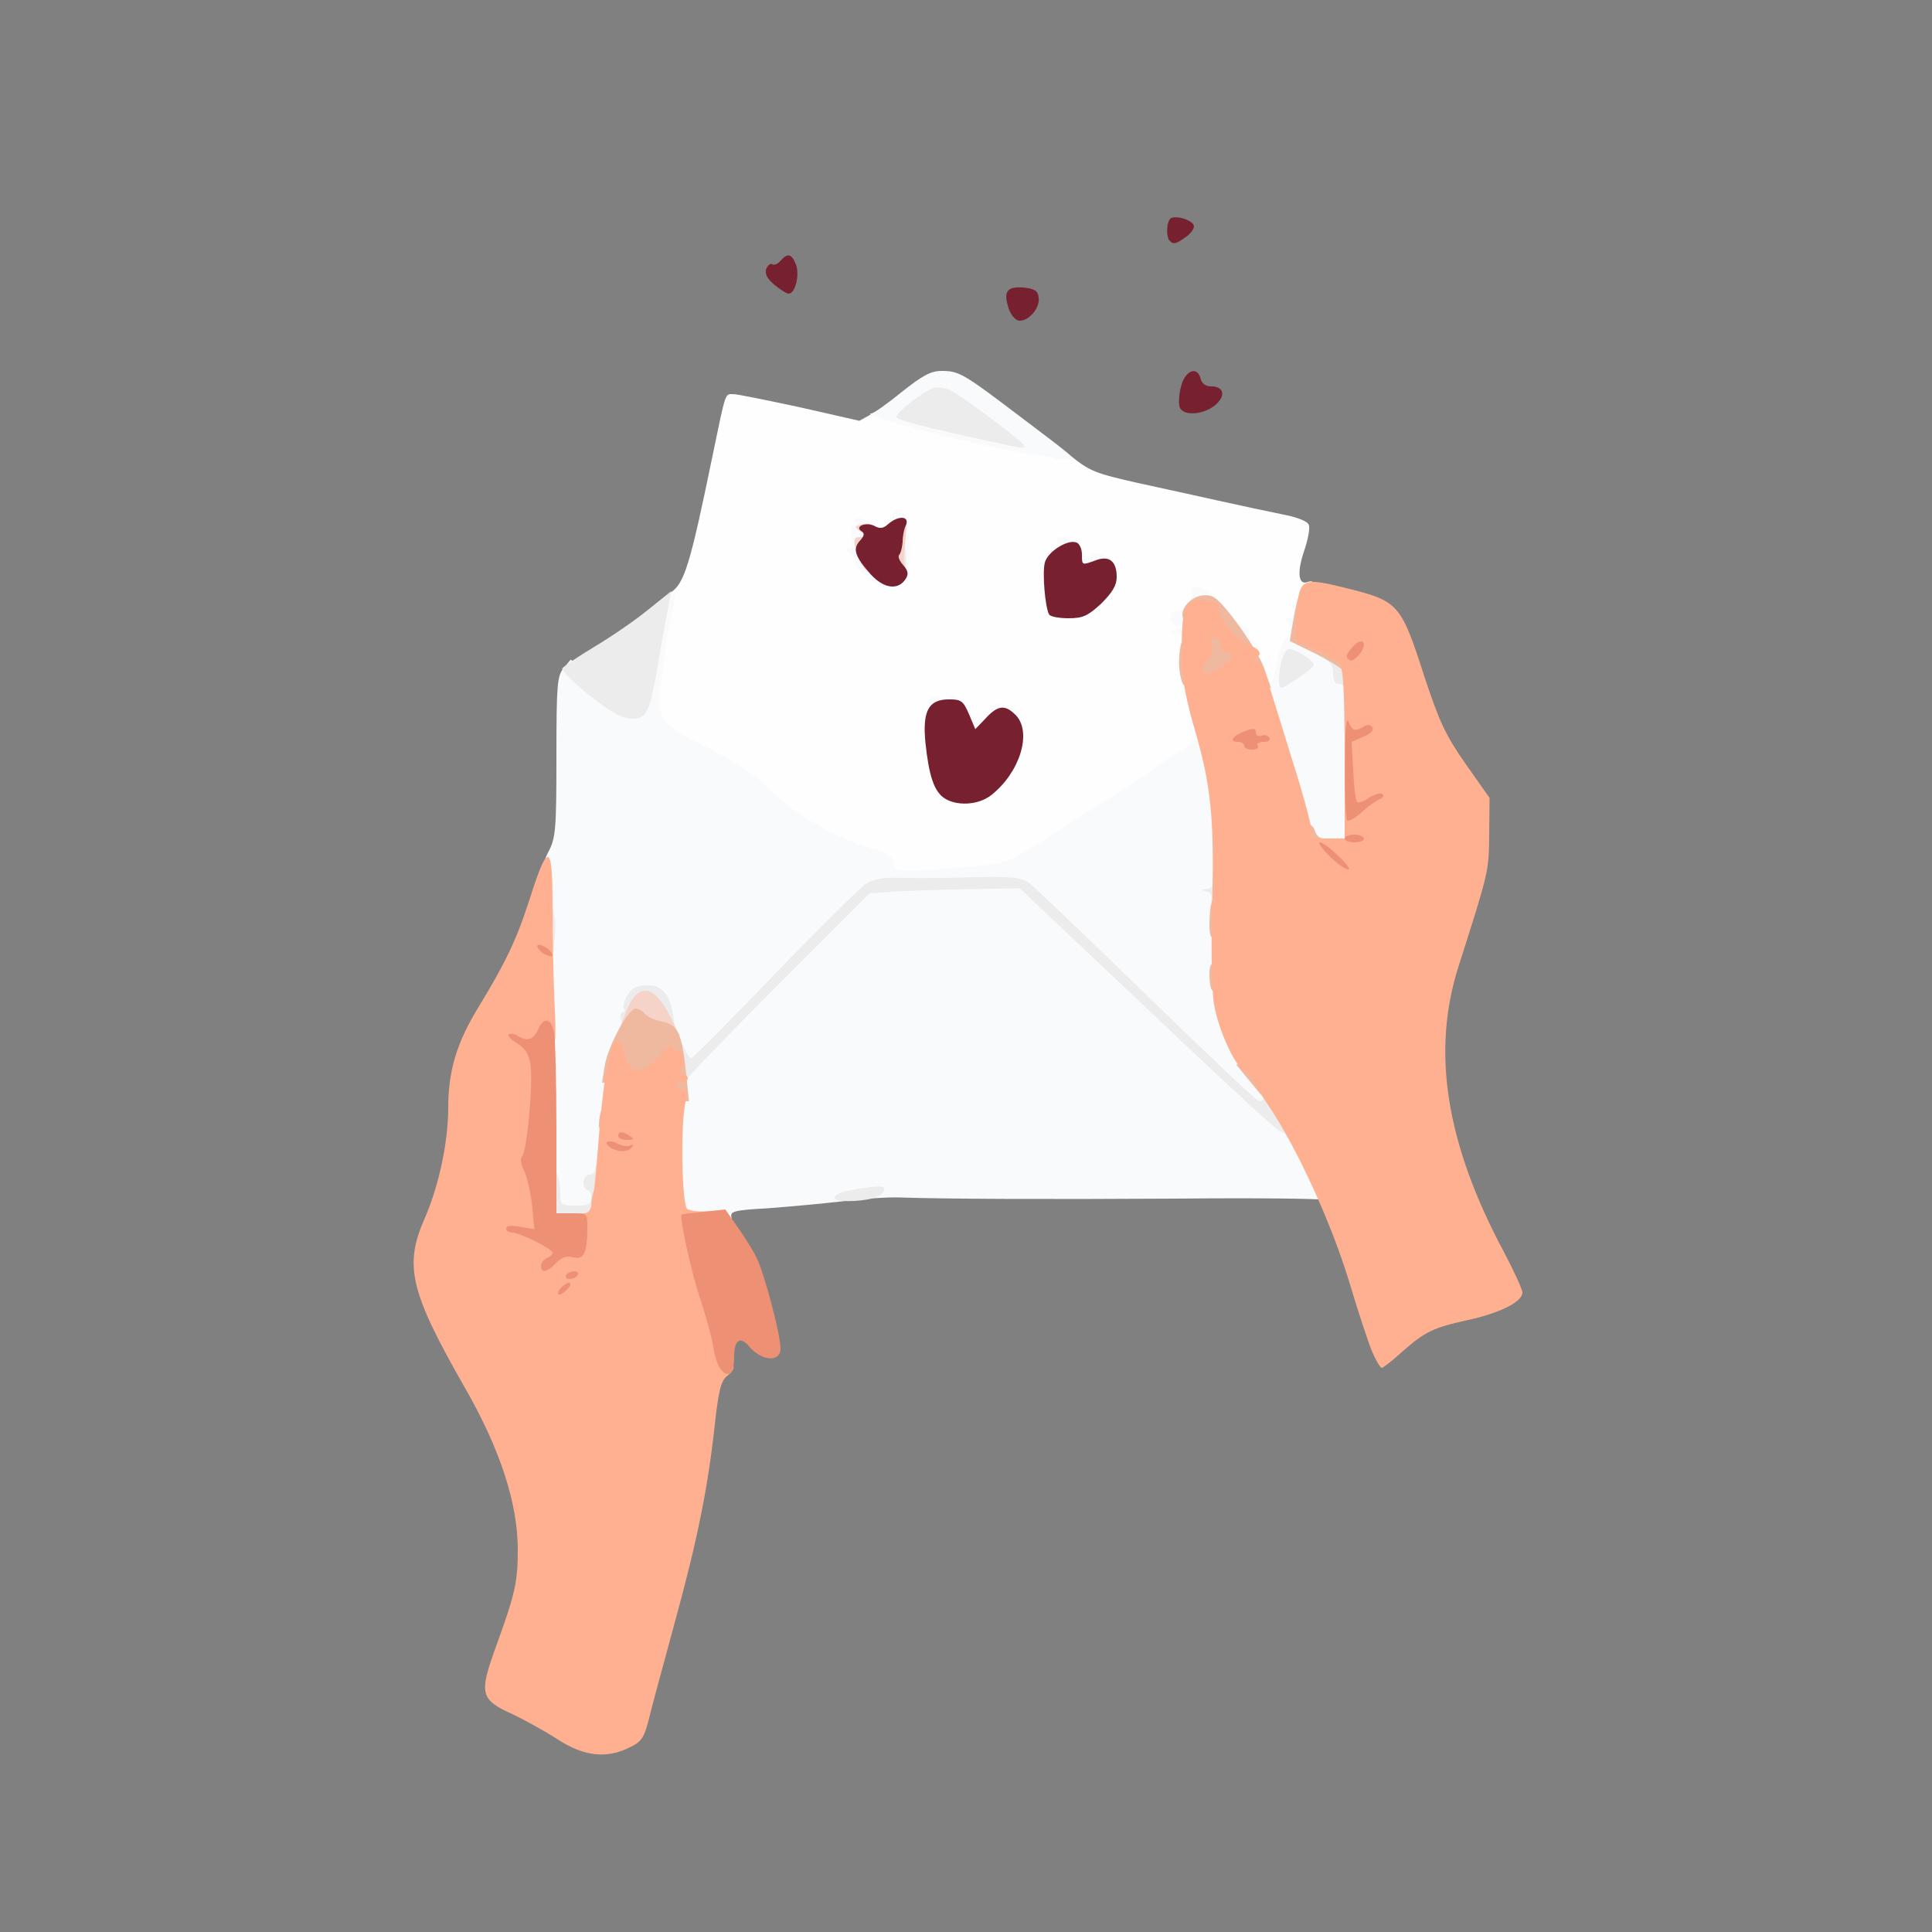 <svg version="1.0" xmlns="http://www.w3.org/2000/svg" preserveAspectRatio="xMidYMid meet" viewBox="0 0 500 500">
  <rect x="0" y="0" width="500" height="500" fill="#808080" stroke="none"/>
  <path d="M228.7 228.4c-.4-.4-.7-1.5-.7-2.5 0-1.3-1.2-2.2-4.2-2.9-9.3-2.5-20.7-8.8-26.9-15-5.1-5-9.5-7.9-18.7-12.5-11.4-5.5-12-6.8-10.3-21.7 1.6-14 2.9-18.6 5.6-20.4 3.6-2.4 5-6.7 11-35.9 3.4-16.4 3.1-15.5 5.3-15.5 1 0 8.8 1.6 17.2 3.4l15.4 3.5 3.8-2.1c3.1-1.8 4.2-1.9 6.2-1 2.9 1.3 29.7 7.6 36.6 8.6 2.6.4 5.9 1.8 8 3.5 5.1 4.1 6.5 4.6 17.5 7.1 5.5 1.2 14.7 3.2 20.5 4.5 5.8 1.3 13.4 2.9 16.8 3.6 3.8.7 6.6 1.8 6.9 2.7.4.8-.2 3.9-1.2 6.8-1.9 5.6-1.5 9 1 8 .8-.3 1.5-.1 1.5.4 0 2.7-3.5 16.6-4.3 17.1-.5.4-1.5 3.1-2.1 6-1.2 5.2-1.4 5.4-4.8 5.7-3.1.3-3.6 0-4.2-2.4-1.2-4.7-5-12.4-6.2-12.4-.6 0-2.2-1.6-3.5-3.5-1.3-1.9-2.7-3.5-3-3.5-3.6 0-4.2 13.5-1.1 23.4 3.3 10.3 3 12.7-1.9 15.6-2.2 1.4-5.1 3.3-6.5 4.4-2.4 1.8-18.5 12.2-32.4 21-6 3.7-7.2 4.1-16 4.9-19.4 1.6-24.5 1.8-25.3 1.1zm25.2-26c1.7-1.4 4.3-4.6 5.7-7 2.3-3.9 2.4-4.5 1.1-6.4l-1.5-2.1-2 2.5c-2.7 3.4-7.7 3.6-8.5.4-.4-1.3-1.3-3.2-2.1-4.3-1.4-1.7-1.7-1.8-2.6-.5-2.6 4-.2 16.6 3.7 18.9 2.5 1.5 2.8 1.4 6.2-1.5zm27.4-48.5c4.6-3.8 4.7-4.9.2-4.9-2.4 0-3.5-.5-3.5-1.4 0-2.4-2.2-3-3.7-1-.9 1.3-1.2 3.1-.8 5.4 1.2 6.2 2.3 6.4 7.8 1.9zm-49.5-10.2c.3-3.7.3-3.7-3.6-3.7-3.7 0-3.9.2-3.4 2.6.3 1.5 1.3 2.9 2.3 3.1 1.1.3 1.9 1 1.9 1.5s.6.8 1.3.6c.6-.3 1.3-2.1 1.5-4.1z" fill="#fffefe"/>
  <g fill="#f9fafb">
    <path d="M175.4 316.2c-1.9-1.2-2.7-16.9-1.4-28.8 1-10.3 1-11.3-.9-15.8-1.2-2.6-2.1-5.8-2.1-7 0-1.2-.7-3.2-1.6-4.4-2.1-3-3.9-1.5-4.8 3.8-.3 2.1-1.5 5.4-2.6 7.3-1.5 2.6-2.4 7.3-3.6 19.3-.9 8.8-1.9 17.8-2.1 20.2l-.5 4.2h-13.6l-.6-6.7c-.3-3.8-.8-24.1-1.2-45.3-.5-37.6-.5-38.6 1.5-42.5 1.9-3.6 2.1-5.6 2.1-24.6 0-18.6.2-20.9 1.8-22.9l1.9-2.3 7.9 6.2 7.9 6.3 1.2-3c.7-1.6 1.9-7.4 2.8-12.8 1.2-7.9 2.1-10.4 4-12.3 3.2-3.2 3.8-2.4 2.5 3-.6 2.4-1.7 9.1-2.5 14.8-1.8 13.2-1.4 14.2 9.7 19.6 9.2 4.6 13.6 7.5 18.7 12.5 6.2 6.1 17.6 12.5 26.8 14.9 3.1.9 4.2 1.7 4.5 3.4.3 2.5 1.1 2.5 19.8 1 8.8-.8 10-1.2 16-4.9 13.9-8.8 30-19.2 32.4-21 1.4-1.1 4.3-3 6.6-4.4 2.5-1.5 3.8-3 3.5-3.8-.3-.9.2-1.2 1.7-1 4.1.6 5.1 7.9 5.3 39.8.1 26.2.3 29 2.2 34.2 2.1 5.7 6.8 13.3 9.7 15.7.9.8 1.6 2.8 1.6 4.6 0 3.1 2.5 6.5 4.8 6.5 1.7 0 8.2 14.2 8.2 17.9 0 1.9-.4 3-1 2.6-.5-.3-17.5-.5-37.7-.3-34.4.2-59.2.1-71.5-.3-2.9-.1-9.6.3-14.8 1-5.2.6-13.9 1.4-19.3 1.8-8.9.5-9.8.8-9.4 2.4.5 1.7-.2 1.9-6.1 1.9-3.7 0-7.2-.4-7.8-.8zm162.3-96.9c-.2-.5-3-9-6.1-19-4.5-14.3-5.6-19.3-5.3-23 .3-3.8.5-4.3 1.1-2.6 1.2 3.2 2.3 2 3-3.2.4-2.5 1.4-5.1 2.2-5.9 1.7-1.8 1.8-4.3.2-4.9-.8-.3-.6-.6.5-.6.9-.1 1.7-.8 1.7-1.6s.7-1.5 1.5-1.5c1 0 1.5 1 1.5 3.3 0 3 .5 3.6 5 5.7 4.3 2 5 2.8 5 5.2 0 1.8.5 2.8 1.5 2.8 1.3 0 1.5 3.2 1.5 23v23h-6.4c-3.6 0-6.7-.3-6.9-.7z"/>
    <path d="M249 187.4v-3.5l-4.4.6c-4.3.7-4.4.6-4.3-1.9.2-2.3.5-2.6 3-2 1.8.4 2.7.1 2.7-.7 0-1.3 3.7 2.5 5.6 5.7 1 1.6 1.3 1.7 2.8.5.9-.7 1.6-2 1.6-2.8 0-1.7 3.9-1.4 5.9.5 1.2 1.2 1.2 1.5 0 2.3-.8.5-2.2.9-3.1.9-1.1 0-1.8.8-1.8 2 0 1.7-.7 2-4 2-3.9 0-4-.1-4-3.6zm56.4-20.4c.4-2.4.2-3-1.2-3.1-1.4 0-1.4-.2.3-.9s1.7-.9.3-.9c-2.1-.1-2.5-4.1-.5-4.1 1.9 0 5-3.7 4.2-4.9-.3-.7.3-1.1 1.6-1.1 1.9 0 6.9 4.1 6.9 5.7 0 .3-1.8.3-4 0l-4-.5v6.4c0 5.9-.2 6.4-2.1 6.4-1.9 0-2.1-.4-1.5-3zm13.3-.7c-.4-.3-.7-2.2-.7-4.2.1-2.9.2-3.3 1.1-1.8.5.9 1.7 1.7 2.4 1.7.8 0 1.5.4 1.5.9s.3 1.6.6 2.5c.5 1.2 0 1.6-1.8 1.6-1.4 0-2.8-.3-3.1-.7zM226.5 151c-1.1-.5-1.5-.9-1-.9.6-.1-.1-.7-1.5-1.4s-2.5-2-2.5-3-.7-2.2-1.5-2.7c-1-.6-1.1-1-.3-1 .9 0 1.1-1 .7-3-.4-2-.2-3 .5-3s.9-.4.6-1c-.9-1.4 1.7-1.2 3.8.4 1.9 1.5 2.3 6.6.5 6.6-.7 0 0 1.1 1.5 2.5 1.5 1.5 2.7 3.6 2.7 5 0 2.7-.4 2.8-3.5 1.5zm4.5-7.5c0-3.7-.4-6.5-1-6.5s-.5-.9.2-2.2c.7-1.3 1.4-2.5 1.5-2.7.8-1.3 3.3 3.4 3.5 6.5.5 8.5-.1 11.4-2.2 11.4-1.8 0-2-.7-2-6.5zm46 3c0-2.1-.5-2.5-3.2-2.5-3.1-.1-3.2-.2-1.4-1.5 1-.7 1.5-1.8 1.1-2.4-.3-.6 0-1.1.9-1.1 2.9 0 4.9 1.4 6.2 4.4.8 1.9 1.3 2.4 1.4 1.4 0-2 1.3-2.3 4.1-.8 4.3 2.3.7 5-6.7 5-1.9 0-2.4-.5-2.4-2.5zm-4.1-27.9c-.2-.2-2.8-.6-5.7-1-9.7-1.1-45.9-10.3-41.7-10.6.6 0 4.1-2.5 7.8-5.5 5.4-4.3 7.6-5.5 10.3-5.5 4.6 0 5.5.5 20.4 11.8 15.5 11.7 14.9 11.2 11.9 11.2-1.4 0-2.8-.2-3-.4zM247 106.5c-4-2.9-3.5-2.8-6-1.2-1.9 1.1-1.7 1.3 2.2 2.4 6.7 1.7 7.5 1.5 3.8-1.2z"/>
  </g>
  <path d="M141 309.5c0-5.7.3-7.5 1.4-7.5 1.5 0 2.6 3 2.6 7.3 0 2.5.3 2.7 4 2.7 3.3 0 4-.3 4-2 0-1.1-.4-2-1-2-.5 0-1-.9-1-2s.7-2 1.5-2 1.5-.7 1.5-1.5.7-1.5 1.5-1.5c1.6 0 2 5.3.9 12.3l-.7 3.7H141v-7.5zm75 .6c0-1.2 2.1-1.9 8.1-2.7 4.1-.6 5.1-.4 4.7.7-.2.7-1.5 1.6-2.9 2-3.6 1-9.9 1-9.9 0zm117.6-15.3c-.4-1-1.3-1.8-1.8-1.8-1 0-8.6-7-48-44.3l-19.9-18.8-13.7.2c-7.5.2-16.3.4-19.5.7l-5.7.4-23.5 23.5c-12.9 13-23.5 23.9-23.5 24.4s-.9.9-2 .9c-1.8 0-2-.7-2-5.5 0-5.9 1.3-7.1 3.2-3 .6 1.4 1.4 2.5 1.7 2.4.3 0 10.1-9.8 21.6-21.8 11.6-12 22.2-22.5 23.7-23.4 1.9-1.3 4.6-1.7 10-1.5 4 .1 12.3 0 18.5-.2 9-.2 11.5.1 13.5 1.4 1.2.9 15 14 30.5 29.1 15.5 15.1 28.6 27.5 29.2 27.5 1.6 0 1.3-1.6-.4-3-.9-.7-2.5-2.7-3.7-4.4-2-2.9-1.9-2.9 1.8.7 2.2 2 4.7 3.7 5.6 3.7 2.7 0 6 6.4 5.6 10.7-.3 2.9-.6 3.4-1.2 2.1zM169.3 264c-1.4-3.7-2.9-3.9-3.7-.5-.8 3-4.1 3.4-4.9.5-.3-1.1-.1-2 .5-2 .5 0 .6-.5.3-1-.4-.6.1-2.2.9-3.5 1.2-1.9 2.5-2.5 5.1-2.5 4 0 5.9 2.3 6.8 8.3.5 3.3.4 3.7-1.6 3.7-1.6 0-2.6-.9-3.4-3zM140 240.5c0-5.9.3-7.5 1.5-7.5 1.5 0 2.6 4.6 2.1 9.5-.2 1.7-.4 3.6-.5 4.3 0 .6-.8 1.2-1.6 1.2-1.2 0-1.5-1.5-1.5-7.5zm173.3-6.4c.5-2.3.2-3.1-1.1-3.4-1.6-.4-1.6-.5.1-.6.9 0 1.7-.8 1.7-1.6s.7-1.5 1.5-1.5c1.1 0 1.5 1.2 1.5 5 0 4.4-.2 5-2.1 5-1.8 0-2.1-.4-1.6-2.9zM152.6 180c-4.2-3.4-7.4-6.5-7.1-7 .3-.5 4-3 8.3-5.6 4.2-2.5 10.5-6.8 13.8-9.5l6.1-4.9-.8 4.3c-.5 2.3-1.5 8.3-2.4 13.3-2.3 13.7-3 15.4-7 15.4-2.4 0-5.1-1.5-10.9-6zm195.4-1.5c0-.8-.7-1.5-1.5-1.5-1 0-1.5-1-1.5-2.8 0-2.4-.8-3.2-5.7-5.7-4.7-2.4-5.4-3-3.6-3.3 1.3-.2 3.6.6 5.1 1.7 1.5 1 4.3 2.1 6.2 2.3 3.5.3 3.5.4 3.8 5.6.2 4.2 0 5.2-1.2 5.2-.9 0-1.6-.7-1.6-1.5zm-17-2.4c0-4.1 1.3-8.1 2.7-8.1 1.7 0 6.3 2.9 6.3 4.1 0 .8-7.3 5.9-8.5 5.9-.3 0-.5-.8-.5-1.9zm-101-31.6c0-3 .3-3.5 2.3-3.5 1.9 0 2.2.5 2.2 3.5s-.3 3.5-2.2 3.5c-2 0-2.3-.5-2.3-3.5zm27-30.1c-17.4-3.8-25-5.7-25-6.5 0-1.2 7.3-6.9 9.7-7.5 1.1-.3 3.2 0 4.6.8 3.8 2.1 18.6 13.2 18.7 14.1 0 .8.2.9-8-.9z" fill="#ececec"/>
  <path d="M164.8 267.3l-4.7-.4 1.7-4.5c3-8.2 7.3-8 11.6.6l2.5 5-3.2-.2c-1.8-.1-5.3-.3-7.9-.5zm59.5-119.6c-1.3-1.2-2.5-3.7-2.9-5.5-.5-2.7-.4-3.2 1.2-3.2 1.8-.1 1.8-.1.1-1.4-1.7-1.3-1.6-1.4.3-1.9 1.1-.3 2.2-.2 2.4.1.5.9 1.9 14.2 1.5 14.1-.2 0-1.4-1-2.6-2.2zm5.1-.2c-.4-.8-.2-4.1.2-7.3.8-4.8 1.3-5.8 3.1-6 2-.3 2.1 0 1.7 4.5-.2 2.6-.5 5.3-.5 5.8-.1.6.2 1.8.6 2.8.6 1.4.2 1.7-1.9 1.7-1.5 0-2.9-.7-3.2-1.5z" fill="#f6d3c9"/>
  <path d="M244.3 206.5c-2.6-1.8-3.9-5.8-4.8-14.3-.8-8.2.8-11.2 6.1-11.2 3.2 0 3.7.4 5.2 3.9l1.6 3.8 2.7-2.8c3.2-3.5 5.1-3.6 7.9-.7 4.1 4.5.9 14.8-6.5 20.6-3.3 2.6-9 2.9-12.2.7zm27.2-47.5c-1-1.7-1.8-10.7-1.1-13.4.7-2.8 5.9-6.1 8.2-5.2.8.3 1.4 1.7 1.4 3.1 0 2.9 0 2.8 3.6 1.5 3.4-1.3 5.4.2 5.4 4.3 0 2.2-1.1 4-4 6.9-3.5 3.2-4.7 3.8-8.5 3.8-2.4 0-4.7-.4-5-1zm-46.1-10.3c-4.1-4.6-4.8-6.6-2.9-8.7 1.2-1.3 1.3-2 .5-2.5-2-1.2 1.1-2.5 3.3-1.4 1.4.8 2.3.7 3.6-.5 2.5-2.2 5.5-2.1 4.6.2-.5.9-.9 2.9-.9 4.4-.1 1.5-.5 3-.9 3.4-.4.4.1 1.6 1 2.6 1.3 1.5 1.5 2.3.7 3.6-1.9 3-5.6 2.6-9-1.1zm79.9-43.3c-.3-.9-.2-3.3.3-5.2 1-4.3 4.2-5.6 5.1-2.3.3 1.4 1.3 2.1 2.8 2.1 3.4 0 3.8 2.6.8 5-3.1 2.4-8.1 2.7-9 .4zM261.1 80c-1.5-4.5-.6-5.9 3.7-5.6 2.9.3 3.8.8 4 2.6.4 2.6-2.4 6-4.9 6-1 0-2.1-1.2-2.8-3zm-60.7-6.3c-1.9-1.6-2.5-2.9-2.1-4.1.4-1 1.1-1.5 1.6-1.2.5.3 1.4-.1 2.1-.9 1.8-2.1 2.9-1.9 4 1 1 2.7-.2 7.5-1.9 7.5-.6 0-2.2-1.1-3.7-2.3zm102.3-11.4c-1-1-.8-5.1.3-5.8 1.5-.9 6 .6 6 2.1 0 .7-1 2-2.2 2.8-2.5 1.8-3.2 1.9-4.1.9z" fill="#772030"/>
  <path d="M153 312.3c0-3.4 1.2-6.3 2.6-6.3 1 0 1.4 1.3 1.4 4 0 3.3-.3 4-2 4-1.2 0-2-.7-2-1.7zm2-21c0-3.4 1.2-6.3 2.6-6.3 1 0 1.4 1.3 1.4 4 0 3.3-.3 4-2 4-1.2 0-2-.7-2-1.7zm17-9v-2.8l-8.1.3-8.1.4.7-4.4c.8-5 6.1-14.8 8-14.8.7 0 1.8.6 2.4 1.4.7.8 2.7 1.7 4.5 2 4.1.8 5.1 3.1 6.2 13.6l.7 7h-3.2c-2.7 0-3.1-.3-3.1-2.7zm151.2-2.8l-3.3-4 3.2-.3c3.9-.4 4.1-.2 3.7 4.4l-.3 3.9-3.3-4zm-9.5-23.2c-.4-.3-.7-2.1-.7-4 0-2.6.4-3.3 2-3.3 1.7 0 2 .7 2 4 0 3.8-1.4 5.2-3.3 3.3zm-.7-17c0-5.3 1-8.3 2.6-8.3 1 0 1.4 1.6 1.4 6 0 5.3-.2 6-2 6-1.6 0-2-.7-2-3.7zm23-22.8c0-2.8.4-3.5 1.9-3.5 1 0 2.1.9 2.4 2 .3 1.1 1.2 2 2.1 2 .9 0 1.6.7 1.6 1.5 0 1.1-1.1 1.5-4 1.5-3.9 0-4-.1-4-3.5zm-30.6-42c-.8-4.6.3-10.5 2.1-10.5.7 0 1.6 1 1.8 2.3.3 1.6.5 1.3.6-1 0-1.8.6-3.3 1.1-3.3.6 0 1-.7 1-1.5s-.4-1.5-1-1.5c-.5 0-1 .5-1 1 0 .6-.9 1-2 1-2.6 0-2.7-3.1-.2-5.3 1.9-1.8 5-2.2 6.7-.9 3.1 2.2 11.2 13.8 12.7 18.2l1.7 5h-2.5c-1.7 0-2.4-.5-2.4-2 0-2.5-1.7-2.5-5.5 0-1.9 1.3-4.7 2-7.7 2-4.6 0-4.7-.1-5.4-3.5zm42.6-.5c0-.5-3.2-2.6-7.1-4.6l-7.1-3.5.6-3.7c1.4-8.1 1.8-9.2 3.3-9.2 1.2 0 1.4 1 1.1 4.8l-.3 4.8 5.3 2.3c5 2.3 5.2 2.5 5.2 6.2 0 2.2-.2 3.9-.5 3.9s-.5-.4-.5-1z" fill="#efb9a0"/>
  <path d="M144.4 450.2c-3.2-2.1-8.5-5-11.6-6.5-8.5-3.8-8.9-5.3-4.5-17.4 5-13.8 5.7-16.8 5.7-25.2 0-12-4.5-25.9-13.6-41.8-14.4-25.2-15.9-31.8-10.4-44.2 3.6-8.3 6-19.6 6-28.4 0-9.5 2.2-16.9 7.8-26 7.1-11.7 9.9-17.5 13.3-28.1 4.7-14.8 5.9-14.5 5.9 1.5 0 7.4.2 18.7.5 25.1.5 10.1.3 11.7-1 12-1.3.2-1.7 2.5-2.2 12.8-.7 15.5-.7 16.7.2 26.3.7 6.4 1.2 8 2.9 8.9 1.2.6 2.4 1.6 2.9 2.2 1 1.6 2.7-1.2 2.7-4.6 0-2.1.5-2.8 1.9-2.8 2.4 0 2.6-1.1 4.1-20 1.7-21.6 4.4-30.2 6.6-21.3 1.3 5.5 4.7 5.7 9 .6 1.8-2.1 3.3-3.2 3.4-2.5 0 .6.7 1.2 1.5 1.2 1.8 0 2.1 4.6.3 5.3-.8.3-.6.6.5.6 2.1.1 2.3 2.1.2 2.1-.8 0-1.5.5-1.5 1 0 .6.7 1 1.5 1 1.3 0 1.4.7.8 3.8-1.2 6.1-.8 26.3.6 27.1.7.4 2.5.7 4.1.6 2.3-.1 3 .3 3 1.7 0 1.3-.7 1.8-2.6 1.8-2.4 0-2.5.3-1.9 3.3.3 1.7 1.9 7.3 3.5 12.2 1.6 5 3.1 10.6 3.5 12.5.3 1.9 1.1 4.8 1.7 6.4 1 2.5.9 3.1-.9 4.6-1.7 1.3-2.3 3.6-3.3 12.6-1.8 16.5-4.5 29.9-10.4 51.4-2.9 10.7-6 22-6.7 25-1.2 4.7-1.9 5.8-4.9 7.2-5.9 3-11.8 2.4-18.6-2zm210.7-100.4c-1-2.4-3.7-10.6-6-18.3-4.6-15.1-13.5-34.5-20.7-45.2-2.4-3.6-4.4-6.8-4.4-7.2 0-.3-.9-1.2-1.9-1.8-2.6-1.6-6.7-10.6-7.9-17.3-.6-3.2-.8-14.1-.5-25.8.6-22.8-.3-31.1-4.7-46.1-1.6-5.3-2.9-11.8-3-14.6-.6-16.5.4-19.2 6.4-18.1 2.1.4 3.4 1.1 3 1.7-1 1.6 4.5 8.7 7.7 9.8 3 1 3.8 2.6 1.7 3.4-.9.4-.8.6.2.6.9.1 2.1 1.9 2.8 4.4.7 2.3 3.8 12.2 6.8 21.9 3.1 9.8 5.3 18.2 4.9 18.8-.4.6 1.1 1 3.9 1h4.6v-21.7c-.1-17.6-.3-22.2-1.5-23.7-.8-1.1-1.5-1.6-1.5-1.2 0 .4-.7 0-1.6-.8-.8-.9-2-1.4-2.5-1.1-.5.4-.9.1-.9-.5s-.4-.8-1-.5c-.5.3-1 .1-1-.5s-.4-.9-.9-.5c-1.8 1-2.2-1.5-1.5-8.4.8-8.6 1.3-8.8 14-5.6 12.2 3.1 13.1 4.1 18.9 22.2 4 12.1 5.5 15.4 10.8 23l6.2 8.8-.1 9.5c-.1 9.7-.1 9.5-7.9 34-7.1 22.1-3.3 45.9 11.6 73.8 2.7 5.1 4.9 9.9 4.9 10.7 0 2.4-5.8 5.3-14 7.1-9.1 2-11.2 3-17.2 8.3-2.5 2.3-4.9 4.1-5.2 4.1-.4 0-1.5-1.9-2.5-4.2zm-36.3-179.7c.2-.6-.3-1.1-1.2-1.1-.9 0-1.6-.8-1.6-2 0-1.1-.7-2-1.6-2-1.1 0-1.4.6-.9 2.1.4 1.3.1 2.7-1 3.9-2.7 3-.8 4.4 2.8 2.1 1.7-1.1 3.3-2.5 3.5-3z" fill="#ffb091"/>
  <path d="M186.7 354.6c-.8-.8-1.8-3.6-2.1-6.1-.4-2.5-1.9-7.8-3.2-11.8-2.2-6.2-5.7-21.8-5-22.4.1-.1 2.7-.4 5.7-.7l5.6-.6 3 4.3c1.7 2.3 4 6 5.1 8.2 2 4 6.2 19.9 6.2 23.5 0 3.6-4.8 3.3-8-.4-2.3-2.9-4-1.9-4 2.3 0 4.5-1.2 5.8-3.3 3.7zM145 333.5c.7-.8 1.7-1.5 2.2-1.5.6 0 .5.7-.2 1.5s-1.7 1.5-2.2 1.5c-.6 0-.5-.7.2-1.5zm1.5-3.5c.3-.5 1.3-1 2.1-1s1.2.5.9 1c-.3.6-1.3 1-2.1 1s-1.2-.4-.9-1zm-6.5-2.4c0-.8.7-1.6 1.5-2 .8-.3 1.5-.9 1.5-1.4 0-1-8.5-5.2-10.5-5.2-.8 0-1.5-.5-1.5-1.1 0-.7 1.2-.9 3.7-.4l3.6.6-.6-6.2c-.4-3.4-1.3-7.4-2.1-9-.8-1.5-1-3.1-.5-3.6 1.3-1.3 2.9-19.1 2.2-23.7-.4-2.8-1.4-4.3-3.5-5.6-1.6-1-2.6-2-2.1-2.3.5-.3 1.5-.2 2.3.4 2.5 1.5 4 1 5.2-1.6 1.5-3.4 3.4-3.1 4.2.6.3 1.7.6 13 .6 25V314h4c4 0 4 0 4 3.8 0 6.5-.9 8.3-3.7 7.6-1.7-.5-3 0-4.4 1.5-2.3 2.4-3.9 2.7-3.9.7zm18-30.6c-2.2-1.4-.5-2.3 1.9-1 1.2.6 2.7.8 3.3.4.7-.4.8-.3.4.4-.9 1.4-3.5 1.5-5.6.2zm2-3c0-1.3 1.1-1.3 3 0 1.2.8 1.1 1-.7 1-1.3 0-2.3-.4-2.3-1zm-19.6-47.4c-1-.8-1.6-1.7-1.3-2 .3-.3 1.4.1 2.5.8 1 .8 1.6 1.7 1.3 2-.3.3-1.4-.1-2.5-.8zM344 221.5c-1.9-1.9-3-3.5-2.4-3.5 1.6.1 8.8 7 7.3 7-.8 0-3-1.6-4.9-3.5zm4-4.5c0-.5 1.1-1 2.5-1s2.5.5 2.5 1c0 .6-1.1 1-2.5 1s-2.5-.4-2.5-1zm.6-4.7c-.3-.3-.6-6.7-.5-14.2 0-9.2.3-12.9.9-11.3 1 2.4 1.7 2.6 4 1.2.9-.6 1.7-.5 2.2.3.4.7-.5 1.6-2.4 2.4l-3 1.3.4 7.4c.2 4.1.6 7.8 1 8.1.3.4 1.8-.1 3.2-1.1 1.5-.9 3-1.3 3.4-.9.4.4.1 1-.6 1.3-.8.2-2.9 1.7-4.7 3.3-1.7 1.6-3.5 2.6-3.9 2.2zM322 193c0-.5-.7-1-1.5-1-2.5 0-1.7-1.5 1.5-2.7 2.4-.9 3-.9 3 .3 0 .7.6 1.1 1.4.8.8-.3 1.7-.1 2.1.5.3.7-.3 1.1-1.5 1.1s-1.8.5-1.5 1c.3.6-.3 1-1.4 1-1.2 0-2.1-.4-2.1-1zm26.7-22.7c-.8-.7 2.1-4.3 3.5-4.3 1.3 0 .9 2-.6 3.6-1.6 1.6-2 1.7-2.9.7z" fill="#ed9073"/>
</svg>
